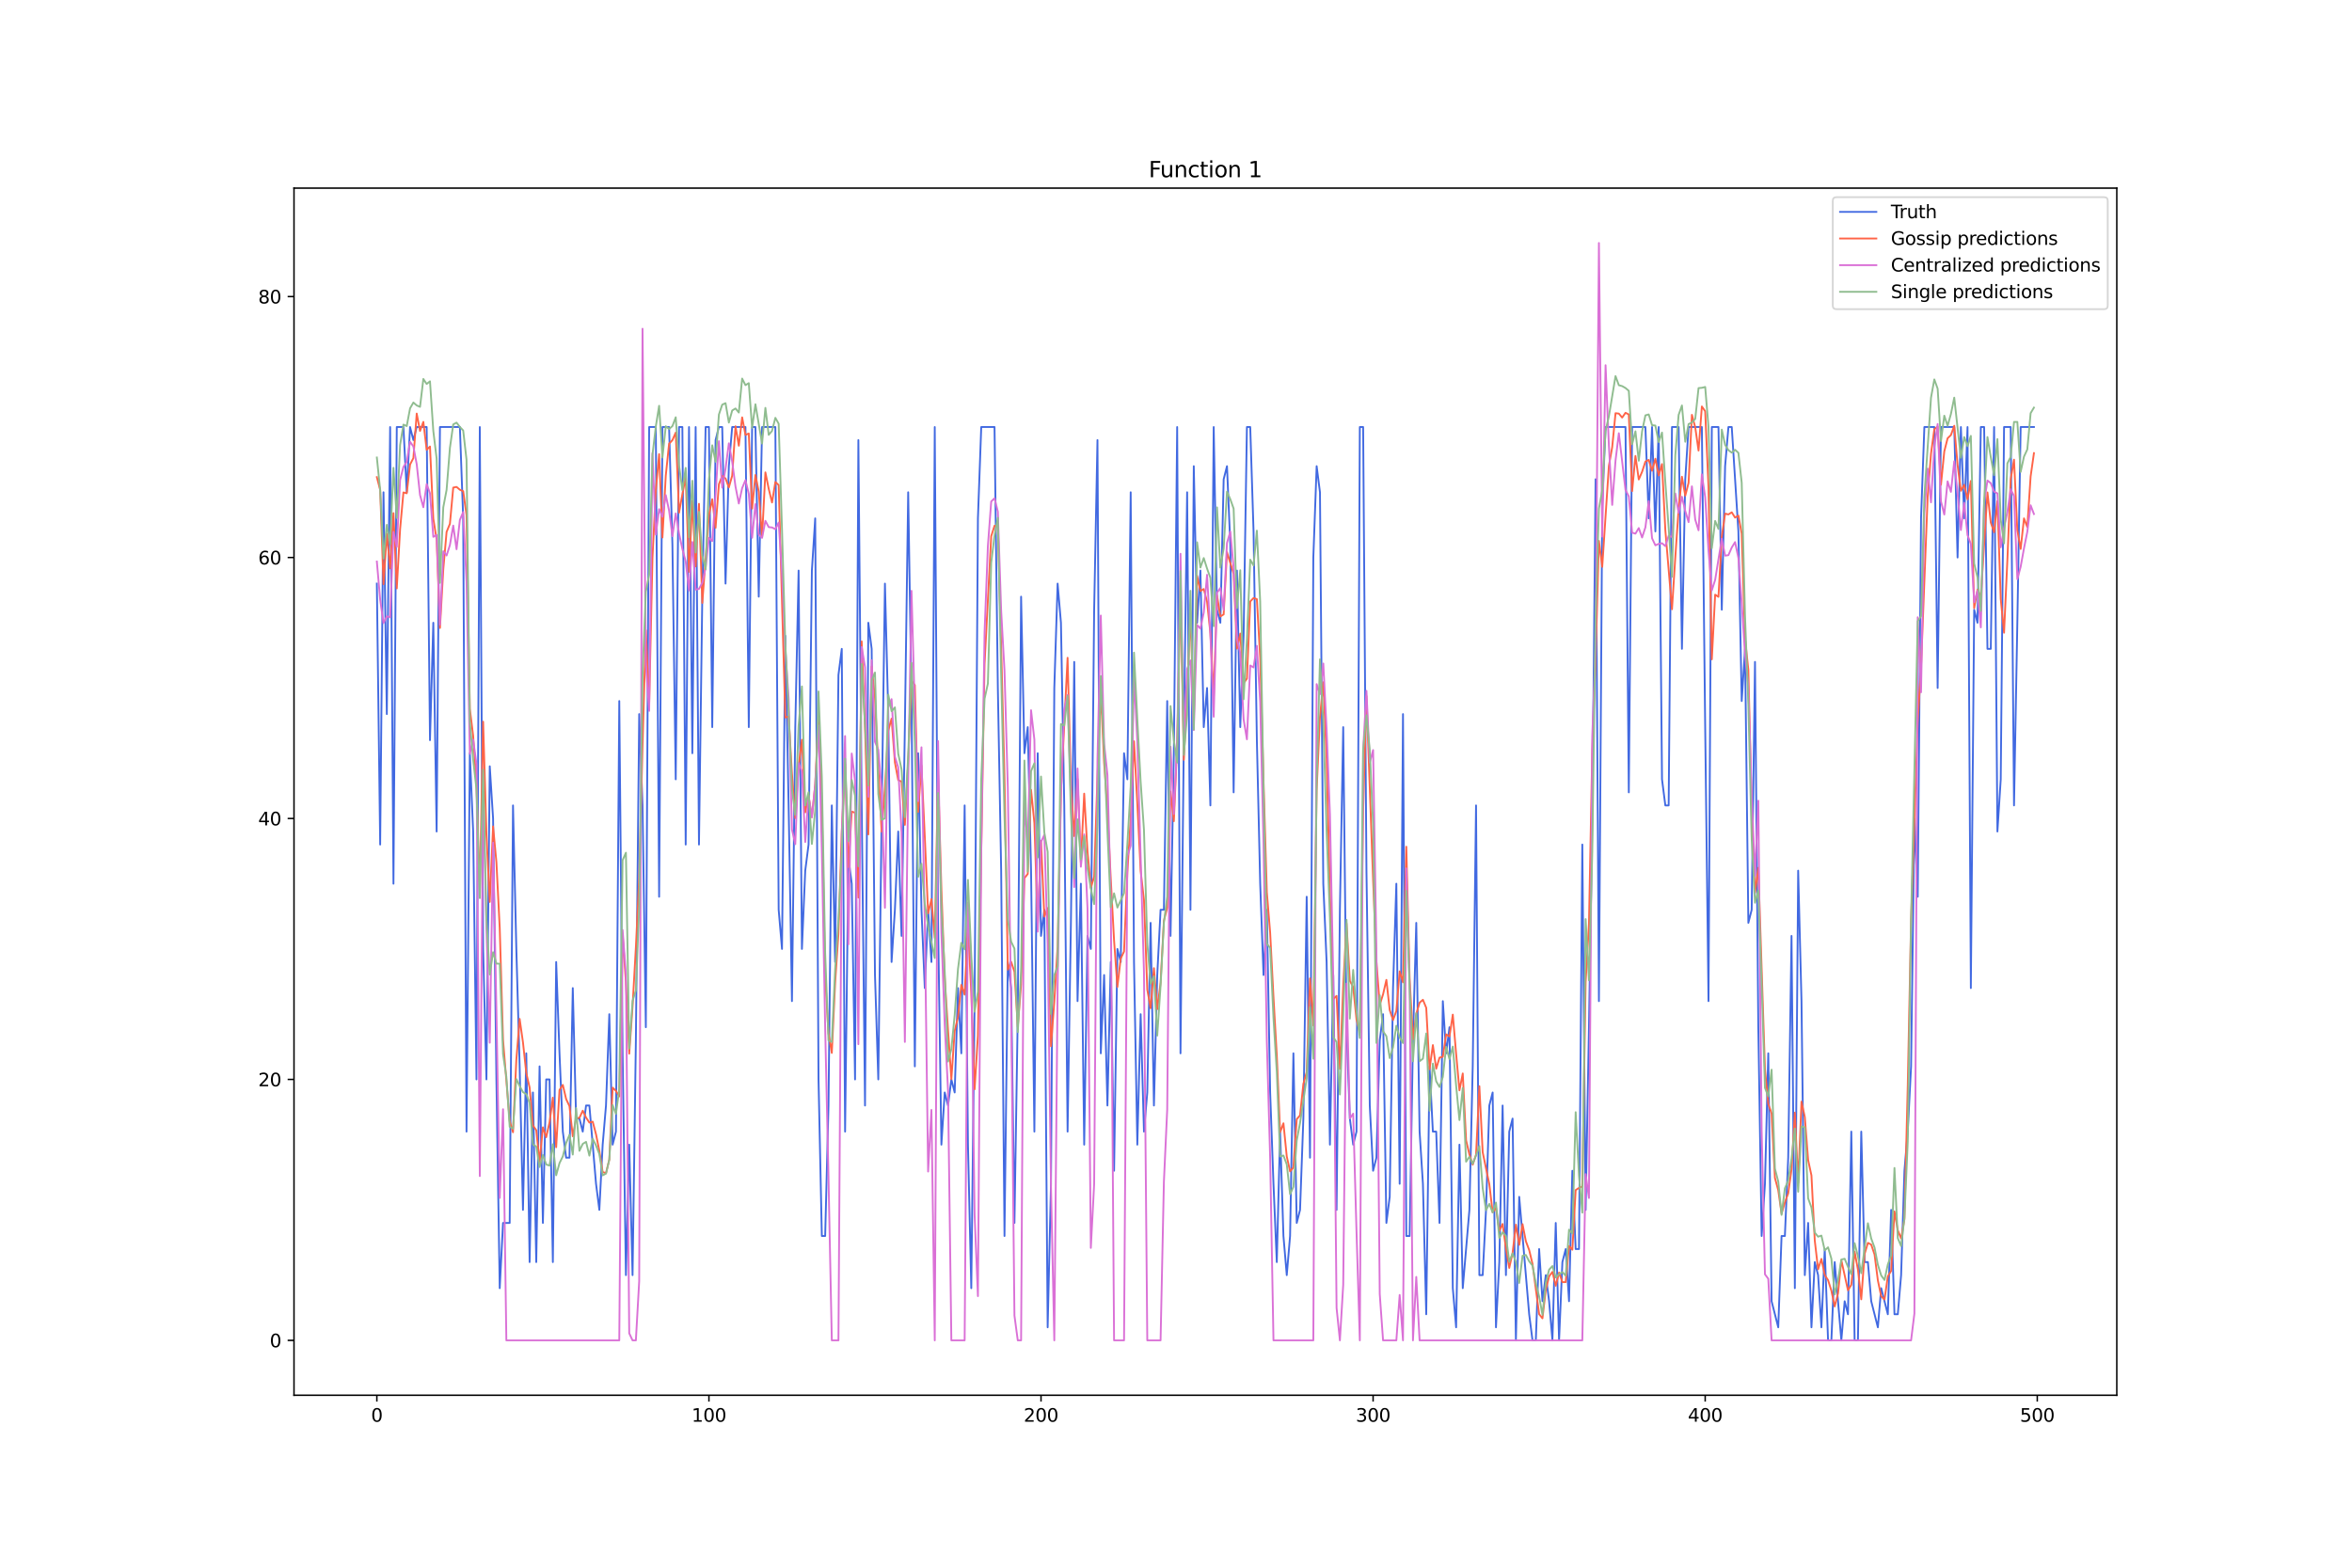 <?xml version="1.0" encoding="utf-8" standalone="no"?>
<!DOCTYPE svg PUBLIC "-//W3C//DTD SVG 1.1//EN"
  "http://www.w3.org/Graphics/SVG/1.1/DTD/svg11.dtd">
<svg xmlns:xlink="http://www.w3.org/1999/xlink" width="1296pt" height="864pt" viewBox="0 0 1296 864" xmlns="http://www.w3.org/2000/svg" version="1.1">
 <defs>
  <style type="text/css">*{stroke-linejoin: round; stroke-linecap: butt}</style>
 </defs>
 <g id="figure_1">
  <g id="patch_1">
   <path d="M 0 864 
L 1296 864 
L 1296 0 
L 0 0 
z
" style="fill: #ffffff"/>
  </g>
  <g id="axes_1">
   <g id="patch_2">
    <path d="M 162 768.96 
L 1166.4 768.96 
L 1166.4 103.68 
L 162 103.68 
z
" style="fill: #ffffff"/>
   </g>
   <g id="matplotlib.axis_1">
    <g id="xtick_1">
     <g id="line2d_1">
      <defs>
       <path id="mbd84c9bc41" d="M 0 0 
L 0 3.5 
" style="stroke: #000000; stroke-width: 0.8"/>
      </defs>
      <g>
       <use xlink:href="#mbd84c9bc41" x="207.655" y="768.96" style="stroke: #000000; stroke-width: 0.8"/>
      </g>
     </g>
     <g id="text_1">
      <!-- 0 -->
      <g transform="translate(204.473 783.558) scale(0.1 -0.1)">
       <defs>
        <path id="DejaVuSans-30" d="M 2034 4250 
Q 1547 4250 1301 3770 
Q 1056 3291 1056 2328 
Q 1056 1369 1301 889 
Q 1547 409 2034 409 
Q 2525 409 2770 889 
Q 3016 1369 3016 2328 
Q 3016 3291 2770 3770 
Q 2525 4250 2034 4250 
z
M 2034 4750 
Q 2819 4750 3233 4129 
Q 3647 3509 3647 2328 
Q 3647 1150 3233 529 
Q 2819 -91 2034 -91 
Q 1250 -91 836 529 
Q 422 1150 422 2328 
Q 422 3509 836 4129 
Q 1250 4750 2034 4750 
z
" transform="scale(0.016)"/>
       </defs>
       <use xlink:href="#DejaVuSans-30"/>
      </g>
     </g>
    </g>
    <g id="xtick_2">
     <g id="line2d_2">
      <g>
       <use xlink:href="#mbd84c9bc41" x="390.639" y="768.96" style="stroke: #000000; stroke-width: 0.8"/>
      </g>
     </g>
     <g id="text_2">
      <!-- 100 -->
      <g transform="translate(381.095 783.558) scale(0.1 -0.1)">
       <defs>
        <path id="DejaVuSans-31" d="M 794 531 
L 1825 531 
L 1825 4091 
L 703 3866 
L 703 4441 
L 1819 4666 
L 2450 4666 
L 2450 531 
L 3481 531 
L 3481 0 
L 794 0 
L 794 531 
z
" transform="scale(0.016)"/>
       </defs>
       <use xlink:href="#DejaVuSans-31"/>
       <use xlink:href="#DejaVuSans-30" x="63.623"/>
       <use xlink:href="#DejaVuSans-30" x="127.246"/>
      </g>
     </g>
    </g>
    <g id="xtick_3">
     <g id="line2d_3">
      <g>
       <use xlink:href="#mbd84c9bc41" x="573.623" y="768.96" style="stroke: #000000; stroke-width: 0.8"/>
      </g>
     </g>
     <g id="text_3">
      <!-- 200 -->
      <g transform="translate(564.079 783.558) scale(0.1 -0.1)">
       <defs>
        <path id="DejaVuSans-32" d="M 1228 531 
L 3431 531 
L 3431 0 
L 469 0 
L 469 531 
Q 828 903 1448 1529 
Q 2069 2156 2228 2338 
Q 2531 2678 2651 2914 
Q 2772 3150 2772 3378 
Q 2772 3750 2511 3984 
Q 2250 4219 1831 4219 
Q 1534 4219 1204 4116 
Q 875 4013 500 3803 
L 500 4441 
Q 881 4594 1212 4672 
Q 1544 4750 1819 4750 
Q 2544 4750 2975 4387 
Q 3406 4025 3406 3419 
Q 3406 3131 3298 2873 
Q 3191 2616 2906 2266 
Q 2828 2175 2409 1742 
Q 1991 1309 1228 531 
z
" transform="scale(0.016)"/>
       </defs>
       <use xlink:href="#DejaVuSans-32"/>
       <use xlink:href="#DejaVuSans-30" x="63.623"/>
       <use xlink:href="#DejaVuSans-30" x="127.246"/>
      </g>
     </g>
    </g>
    <g id="xtick_4">
     <g id="line2d_4">
      <g>
       <use xlink:href="#mbd84c9bc41" x="756.607" y="768.96" style="stroke: #000000; stroke-width: 0.8"/>
      </g>
     </g>
     <g id="text_4">
      <!-- 300 -->
      <g transform="translate(747.063 783.558) scale(0.1 -0.1)">
       <defs>
        <path id="DejaVuSans-33" d="M 2597 2516 
Q 3050 2419 3304 2112 
Q 3559 1806 3559 1356 
Q 3559 666 3084 287 
Q 2609 -91 1734 -91 
Q 1441 -91 1130 -33 
Q 819 25 488 141 
L 488 750 
Q 750 597 1062 519 
Q 1375 441 1716 441 
Q 2309 441 2620 675 
Q 2931 909 2931 1356 
Q 2931 1769 2642 2001 
Q 2353 2234 1838 2234 
L 1294 2234 
L 1294 2753 
L 1863 2753 
Q 2328 2753 2575 2939 
Q 2822 3125 2822 3475 
Q 2822 3834 2567 4026 
Q 2313 4219 1838 4219 
Q 1578 4219 1281 4162 
Q 984 4106 628 3988 
L 628 4550 
Q 988 4650 1302 4700 
Q 1616 4750 1894 4750 
Q 2613 4750 3031 4423 
Q 3450 4097 3450 3541 
Q 3450 3153 3228 2886 
Q 3006 2619 2597 2516 
z
" transform="scale(0.016)"/>
       </defs>
       <use xlink:href="#DejaVuSans-33"/>
       <use xlink:href="#DejaVuSans-30" x="63.623"/>
       <use xlink:href="#DejaVuSans-30" x="127.246"/>
      </g>
     </g>
    </g>
    <g id="xtick_5">
     <g id="line2d_5">
      <g>
       <use xlink:href="#mbd84c9bc41" x="939.591" y="768.96" style="stroke: #000000; stroke-width: 0.8"/>
      </g>
     </g>
     <g id="text_5">
      <!-- 400 -->
      <g transform="translate(930.047 783.558) scale(0.1 -0.1)">
       <defs>
        <path id="DejaVuSans-34" d="M 2419 4116 
L 825 1625 
L 2419 1625 
L 2419 4116 
z
M 2253 4666 
L 3047 4666 
L 3047 1625 
L 3713 1625 
L 3713 1100 
L 3047 1100 
L 3047 0 
L 2419 0 
L 2419 1100 
L 313 1100 
L 313 1709 
L 2253 4666 
z
" transform="scale(0.016)"/>
       </defs>
       <use xlink:href="#DejaVuSans-34"/>
       <use xlink:href="#DejaVuSans-30" x="63.623"/>
       <use xlink:href="#DejaVuSans-30" x="127.246"/>
      </g>
     </g>
    </g>
    <g id="xtick_6">
     <g id="line2d_6">
      <g>
       <use xlink:href="#mbd84c9bc41" x="1122.575" y="768.96" style="stroke: #000000; stroke-width: 0.8"/>
      </g>
     </g>
     <g id="text_6">
      <!-- 500 -->
      <g transform="translate(1113.032 783.558) scale(0.1 -0.1)">
       <defs>
        <path id="DejaVuSans-35" d="M 691 4666 
L 3169 4666 
L 3169 4134 
L 1269 4134 
L 1269 2991 
Q 1406 3038 1543 3061 
Q 1681 3084 1819 3084 
Q 2600 3084 3056 2656 
Q 3513 2228 3513 1497 
Q 3513 744 3044 326 
Q 2575 -91 1722 -91 
Q 1428 -91 1123 -41 
Q 819 9 494 109 
L 494 744 
Q 775 591 1075 516 
Q 1375 441 1709 441 
Q 2250 441 2565 725 
Q 2881 1009 2881 1497 
Q 2881 1984 2565 2268 
Q 2250 2553 1709 2553 
Q 1456 2553 1204 2497 
Q 953 2441 691 2322 
L 691 4666 
z
" transform="scale(0.016)"/>
       </defs>
       <use xlink:href="#DejaVuSans-35"/>
       <use xlink:href="#DejaVuSans-30" x="63.623"/>
       <use xlink:href="#DejaVuSans-30" x="127.246"/>
      </g>
     </g>
    </g>
   </g>
   <g id="matplotlib.axis_2">
    <g id="ytick_1">
     <g id="line2d_7">
      <defs>
       <path id="mc782a21d25" d="M 0 0 
L -3.5 0 
" style="stroke: #000000; stroke-width: 0.8"/>
      </defs>
      <g>
       <use xlink:href="#mc782a21d25" x="162" y="738.72" style="stroke: #000000; stroke-width: 0.8"/>
      </g>
     </g>
     <g id="text_7">
      <!-- 0 -->
      <g transform="translate(148.637 742.519) scale(0.1 -0.1)">
       <use xlink:href="#DejaVuSans-30"/>
      </g>
     </g>
    </g>
    <g id="ytick_2">
     <g id="line2d_8">
      <g>
       <use xlink:href="#mc782a21d25" x="162" y="594.9" style="stroke: #000000; stroke-width: 0.8"/>
      </g>
     </g>
     <g id="text_8">
      <!-- 20 -->
      <g transform="translate(142.275 598.7) scale(0.1 -0.1)">
       <use xlink:href="#DejaVuSans-32"/>
       <use xlink:href="#DejaVuSans-30" x="63.623"/>
      </g>
     </g>
    </g>
    <g id="ytick_3">
     <g id="line2d_9">
      <g>
       <use xlink:href="#mc782a21d25" x="162" y="451.081" style="stroke: #000000; stroke-width: 0.8"/>
      </g>
     </g>
     <g id="text_9">
      <!-- 40 -->
      <g transform="translate(142.275 454.88) scale(0.1 -0.1)">
       <use xlink:href="#DejaVuSans-34"/>
       <use xlink:href="#DejaVuSans-30" x="63.623"/>
      </g>
     </g>
    </g>
    <g id="ytick_4">
     <g id="line2d_10">
      <g>
       <use xlink:href="#mc782a21d25" x="162" y="307.261" style="stroke: #000000; stroke-width: 0.8"/>
      </g>
     </g>
     <g id="text_10">
      <!-- 60 -->
      <g transform="translate(142.275 311.061) scale(0.1 -0.1)">
       <defs>
        <path id="DejaVuSans-36" d="M 2113 2584 
Q 1688 2584 1439 2293 
Q 1191 2003 1191 1497 
Q 1191 994 1439 701 
Q 1688 409 2113 409 
Q 2538 409 2786 701 
Q 3034 994 3034 1497 
Q 3034 2003 2786 2293 
Q 2538 2584 2113 2584 
z
M 3366 4563 
L 3366 3988 
Q 3128 4100 2886 4159 
Q 2644 4219 2406 4219 
Q 1781 4219 1451 3797 
Q 1122 3375 1075 2522 
Q 1259 2794 1537 2939 
Q 1816 3084 2150 3084 
Q 2853 3084 3261 2657 
Q 3669 2231 3669 1497 
Q 3669 778 3244 343 
Q 2819 -91 2113 -91 
Q 1303 -91 875 529 
Q 447 1150 447 2328 
Q 447 3434 972 4092 
Q 1497 4750 2381 4750 
Q 2619 4750 2861 4703 
Q 3103 4656 3366 4563 
z
" transform="scale(0.016)"/>
       </defs>
       <use xlink:href="#DejaVuSans-36"/>
       <use xlink:href="#DejaVuSans-30" x="63.623"/>
      </g>
     </g>
    </g>
    <g id="ytick_5">
     <g id="line2d_11">
      <g>
       <use xlink:href="#mc782a21d25" x="162" y="163.442" style="stroke: #000000; stroke-width: 0.8"/>
      </g>
     </g>
     <g id="text_11">
      <!-- 80 -->
      <g transform="translate(142.275 167.241) scale(0.1 -0.1)">
       <defs>
        <path id="DejaVuSans-38" d="M 2034 2216 
Q 1584 2216 1326 1975 
Q 1069 1734 1069 1313 
Q 1069 891 1326 650 
Q 1584 409 2034 409 
Q 2484 409 2743 651 
Q 3003 894 3003 1313 
Q 3003 1734 2745 1975 
Q 2488 2216 2034 2216 
z
M 1403 2484 
Q 997 2584 770 2862 
Q 544 3141 544 3541 
Q 544 4100 942 4425 
Q 1341 4750 2034 4750 
Q 2731 4750 3128 4425 
Q 3525 4100 3525 3541 
Q 3525 3141 3298 2862 
Q 3072 2584 2669 2484 
Q 3125 2378 3379 2068 
Q 3634 1759 3634 1313 
Q 3634 634 3220 271 
Q 2806 -91 2034 -91 
Q 1263 -91 848 271 
Q 434 634 434 1313 
Q 434 1759 690 2068 
Q 947 2378 1403 2484 
z
M 1172 3481 
Q 1172 3119 1398 2916 
Q 1625 2713 2034 2713 
Q 2441 2713 2670 2916 
Q 2900 3119 2900 3481 
Q 2900 3844 2670 4047 
Q 2441 4250 2034 4250 
Q 1625 4250 1398 4047 
Q 1172 3844 1172 3481 
z
" transform="scale(0.016)"/>
       </defs>
       <use xlink:href="#DejaVuSans-38"/>
       <use xlink:href="#DejaVuSans-30" x="63.623"/>
      </g>
     </g>
    </g>
   </g>
   <g id="line2d_12">
    <path d="M 207.655 321.643 
L 209.484 465.463 
L 211.314 271.307 
L 213.144 393.553 
L 214.974 235.352 
L 216.804 487.036 
L 218.634 235.352 
L 222.293 235.352 
L 224.123 271.307 
L 225.953 235.352 
L 227.783 242.543 
L 229.613 235.352 
L 235.102 235.352 
L 236.932 407.935 
L 238.762 343.216 
L 240.592 458.272 
L 242.422 235.352 
L 253.401 235.352 
L 255.23 285.688 
L 257.06 623.664 
L 258.89 415.126 
L 260.72 458.272 
L 262.55 594.9 
L 264.38 235.352 
L 266.209 522.991 
L 268.039 594.9 
L 269.869 422.317 
L 271.699 451.081 
L 273.529 594.9 
L 275.359 709.956 
L 277.189 674.001 
L 280.848 674.001 
L 282.678 443.89 
L 284.508 522.991 
L 286.338 587.709 
L 288.168 666.81 
L 289.997 580.519 
L 291.827 695.574 
L 293.657 602.091 
L 295.487 695.574 
L 297.317 587.709 
L 299.147 674.001 
L 300.976 594.9 
L 302.806 594.9 
L 304.636 695.574 
L 306.466 530.182 
L 308.296 580.519 
L 310.126 623.664 
L 311.956 638.046 
L 313.785 638.046 
L 315.615 544.564 
L 317.445 616.473 
L 319.275 616.473 
L 321.105 623.664 
L 322.935 609.282 
L 324.764 609.282 
L 328.424 652.428 
L 330.254 666.81 
L 332.084 630.855 
L 333.914 609.282 
L 335.743 558.946 
L 337.573 630.855 
L 339.403 623.664 
L 341.233 386.362 
L 343.063 580.519 
L 344.893 702.765 
L 346.723 630.855 
L 348.552 702.765 
L 350.382 573.328 
L 352.212 393.553 
L 354.042 443.89 
L 355.872 566.137 
L 357.702 235.352 
L 361.361 235.352 
L 363.191 494.227 
L 365.021 235.352 
L 368.681 235.352 
L 370.51 300.07 
L 372.34 429.508 
L 374.17 235.352 
L 376 235.352 
L 377.83 465.463 
L 379.66 235.352 
L 381.489 415.126 
L 383.319 235.352 
L 385.149 465.463 
L 386.979 328.834 
L 388.809 235.352 
L 390.639 235.352 
L 392.469 400.744 
L 394.298 242.543 
L 396.128 235.352 
L 397.958 235.352 
L 399.788 321.643 
L 401.618 256.925 
L 403.448 235.352 
L 410.767 235.352 
L 412.597 400.744 
L 414.427 235.352 
L 416.256 235.352 
L 418.086 328.834 
L 419.916 235.352 
L 427.236 235.352 
L 429.065 501.418 
L 430.895 522.991 
L 432.725 350.407 
L 434.555 443.89 
L 436.385 551.755 
L 438.215 400.744 
L 440.044 314.452 
L 441.874 522.991 
L 443.704 479.845 
L 445.534 465.463 
L 447.364 314.452 
L 449.194 285.688 
L 451.023 594.9 
L 452.853 681.192 
L 454.683 681.192 
L 456.513 609.282 
L 458.343 443.89 
L 460.173 530.182 
L 462.003 371.98 
L 463.832 357.598 
L 465.662 623.664 
L 467.492 472.654 
L 469.322 487.036 
L 471.152 594.9 
L 472.982 242.543 
L 474.811 443.89 
L 476.641 609.282 
L 478.471 343.216 
L 480.301 357.598 
L 482.131 537.373 
L 483.961 594.9 
L 485.79 451.081 
L 487.62 321.643 
L 489.45 393.553 
L 491.28 530.182 
L 493.11 501.418 
L 494.94 458.272 
L 496.77 515.8 
L 498.599 400.744 
L 500.429 271.307 
L 502.259 386.362 
L 504.089 587.709 
L 505.919 415.126 
L 507.749 501.418 
L 509.578 544.564 
L 511.408 501.418 
L 513.238 530.182 
L 515.068 235.352 
L 516.898 508.609 
L 518.728 630.855 
L 520.557 602.091 
L 522.387 609.282 
L 524.217 594.9 
L 526.047 602.091 
L 527.877 544.564 
L 529.707 580.519 
L 531.536 443.89 
L 533.366 630.855 
L 535.196 709.956 
L 537.026 551.755 
L 538.856 285.688 
L 540.686 235.352 
L 548.005 235.352 
L 549.835 379.171 
L 551.665 479.845 
L 553.495 681.192 
L 555.324 530.182 
L 557.154 544.564 
L 558.984 674.001 
L 560.814 558.946 
L 562.644 328.834 
L 564.474 415.126 
L 566.303 400.744 
L 568.133 479.845 
L 569.963 623.664 
L 571.793 415.126 
L 573.623 515.8 
L 575.453 501.418 
L 577.283 731.529 
L 579.112 652.428 
L 580.942 379.171 
L 582.772 321.643 
L 584.602 343.216 
L 586.432 443.89 
L 588.262 623.664 
L 590.091 508.609 
L 591.921 364.789 
L 593.751 551.755 
L 595.581 487.036 
L 597.411 630.855 
L 599.241 515.8 
L 601.07 522.991 
L 602.9 336.025 
L 604.73 242.543 
L 606.56 580.519 
L 608.39 537.373 
L 610.22 609.282 
L 612.05 530.182 
L 613.879 645.237 
L 615.709 522.991 
L 617.539 530.182 
L 619.369 415.126 
L 621.199 429.508 
L 623.029 271.307 
L 624.858 530.182 
L 626.688 630.855 
L 628.518 558.946 
L 630.348 623.664 
L 632.178 602.091 
L 634.008 508.609 
L 635.837 609.282 
L 637.667 537.373 
L 639.497 501.418 
L 641.327 501.418 
L 643.157 386.362 
L 644.987 515.8 
L 646.817 415.126 
L 648.646 235.352 
L 650.476 580.519 
L 652.306 407.935 
L 654.136 271.307 
L 655.966 501.418 
L 657.796 256.925 
L 659.625 343.216 
L 661.455 314.452 
L 663.285 400.744 
L 665.115 379.171 
L 666.945 443.89 
L 668.775 235.352 
L 670.604 336.025 
L 672.434 343.216 
L 674.264 264.116 
L 676.094 256.925 
L 677.924 300.07 
L 679.754 436.699 
L 681.583 314.452 
L 683.413 400.744 
L 685.243 350.407 
L 687.073 235.352 
L 688.903 235.352 
L 690.733 292.879 
L 692.563 407.935 
L 694.392 487.036 
L 696.222 537.373 
L 698.052 501.418 
L 699.882 602.091 
L 701.712 652.428 
L 703.542 695.574 
L 705.371 623.664 
L 707.201 681.192 
L 709.031 702.765 
L 710.861 681.192 
L 712.691 580.519 
L 714.521 674.001 
L 716.35 666.81 
L 718.18 616.473 
L 720.01 494.227 
L 721.84 638.046 
L 723.67 307.261 
L 725.5 256.925 
L 727.33 271.307 
L 729.159 487.036 
L 730.989 530.182 
L 732.819 630.855 
L 734.649 537.373 
L 736.479 666.81 
L 738.309 501.418 
L 740.138 400.744 
L 741.968 566.137 
L 743.798 616.473 
L 745.628 630.855 
L 747.458 623.664 
L 749.288 235.352 
L 751.117 235.352 
L 752.947 479.845 
L 754.777 609.282 
L 756.607 645.237 
L 758.437 638.046 
L 760.267 573.328 
L 762.097 558.946 
L 763.926 674.001 
L 765.756 659.619 
L 767.586 544.564 
L 769.416 487.036 
L 771.246 652.428 
L 773.076 393.553 
L 774.905 681.192 
L 776.735 681.192 
L 778.565 573.328 
L 780.395 508.609 
L 782.225 623.664 
L 784.055 652.428 
L 785.884 724.338 
L 787.714 587.709 
L 789.544 623.664 
L 791.374 623.664 
L 793.204 674.001 
L 795.034 551.755 
L 796.864 580.519 
L 798.693 566.137 
L 800.523 709.956 
L 802.353 731.529 
L 804.183 630.855 
L 806.013 709.956 
L 809.672 666.81 
L 811.502 587.709 
L 813.332 443.89 
L 815.162 702.765 
L 816.992 702.765 
L 818.822 666.81 
L 820.651 609.282 
L 822.481 602.091 
L 824.311 731.529 
L 826.141 695.574 
L 827.971 609.282 
L 829.801 702.765 
L 831.63 623.664 
L 833.46 616.473 
L 835.29 738.72 
L 837.12 659.619 
L 842.61 724.338 
L 844.439 738.72 
L 846.269 738.72 
L 848.099 688.383 
L 849.929 717.147 
L 851.759 702.765 
L 853.589 717.147 
L 855.418 738.72 
L 857.248 674.001 
L 859.078 738.72 
L 860.908 695.574 
L 862.738 688.383 
L 864.568 717.147 
L 866.397 645.237 
L 868.227 688.383 
L 870.057 688.383 
L 871.887 465.463 
L 873.717 666.81 
L 875.547 566.137 
L 877.377 451.081 
L 879.206 264.116 
L 881.036 551.755 
L 882.866 278.498 
L 884.696 235.352 
L 895.675 235.352 
L 897.505 436.699 
L 899.335 235.352 
L 906.654 235.352 
L 908.484 285.688 
L 910.314 235.352 
L 912.144 292.879 
L 913.973 235.352 
L 915.803 429.508 
L 917.633 443.89 
L 919.463 443.89 
L 921.293 235.352 
L 924.952 235.352 
L 926.782 357.598 
L 928.612 264.116 
L 930.442 235.352 
L 937.761 235.352 
L 939.591 400.744 
L 941.421 551.755 
L 943.251 235.352 
L 946.911 235.352 
L 948.74 336.025 
L 950.57 256.925 
L 952.4 235.352 
L 954.23 235.352 
L 957.89 292.879 
L 959.719 386.362 
L 961.549 357.598 
L 963.379 508.609 
L 965.209 501.418 
L 967.039 364.789 
L 968.869 566.137 
L 970.698 681.192 
L 972.528 652.428 
L 974.358 580.519 
L 976.188 717.147 
L 979.848 731.529 
L 981.678 681.192 
L 983.507 681.192 
L 985.337 638.046 
L 987.167 515.8 
L 988.997 709.956 
L 990.827 479.845 
L 992.657 551.755 
L 994.486 702.765 
L 996.316 674.001 
L 998.146 731.529 
L 999.976 695.574 
L 1001.806 702.765 
L 1003.636 731.529 
L 1005.465 688.383 
L 1007.295 738.72 
L 1009.125 738.72 
L 1010.955 695.574 
L 1014.615 738.72 
L 1016.444 717.147 
L 1018.274 724.338 
L 1020.104 623.664 
L 1021.934 738.72 
L 1023.764 738.72 
L 1025.594 623.664 
L 1027.424 695.574 
L 1029.253 695.574 
L 1031.083 717.147 
L 1034.743 731.529 
L 1036.573 709.956 
L 1040.232 724.338 
L 1042.062 666.81 
L 1043.892 724.338 
L 1045.722 724.338 
L 1047.552 702.765 
L 1049.382 645.237 
L 1051.211 623.664 
L 1053.041 587.709 
L 1054.871 451.081 
L 1056.701 494.227 
L 1058.531 285.688 
L 1060.361 235.352 
L 1065.85 235.352 
L 1067.68 379.171 
L 1069.51 235.352 
L 1076.829 235.352 
L 1078.659 307.261 
L 1080.489 235.352 
L 1082.319 285.688 
L 1084.149 235.352 
L 1085.978 544.564 
L 1087.808 336.025 
L 1089.638 343.216 
L 1091.468 235.352 
L 1093.298 235.352 
L 1095.128 357.598 
L 1096.958 357.598 
L 1098.787 235.352 
L 1100.617 458.272 
L 1102.447 429.508 
L 1104.277 235.352 
L 1107.937 235.352 
L 1109.766 443.89 
L 1111.596 343.216 
L 1113.426 235.352 
L 1120.745 235.352 
L 1120.745 235.352 
" clip-path="url(#pb0be6f4435)" style="fill: none; stroke: #4169e1; stroke-linecap: square"/>
   </g>
   <g id="line2d_13">
    <path d="M 207.655 262.951 
L 209.484 270.012 
L 211.314 321.947 
L 213.144 294.144 
L 214.974 313.251 
L 216.804 282.792 
L 218.634 324.31 
L 220.463 291.673 
L 222.293 271.4 
L 224.123 271.865 
L 225.953 256 
L 227.783 252.471 
L 229.613 227.924 
L 231.442 237.502 
L 233.272 232.508 
L 235.102 247.905 
L 236.932 246.089 
L 238.762 285.873 
L 240.592 297.281 
L 242.422 346.096 
L 244.251 313.864 
L 246.081 293.169 
L 247.911 288.679 
L 249.741 268.73 
L 251.571 268.351 
L 253.401 269.921 
L 255.23 270.729 
L 257.06 283.866 
L 258.89 390.642 
L 260.72 405.583 
L 262.55 432.294 
L 264.38 491.125 
L 266.209 397.737 
L 268.039 459.941 
L 269.869 497.089 
L 271.699 455.458 
L 273.529 475.132 
L 275.359 511.432 
L 277.189 573.162 
L 280.848 617.932 
L 282.678 624.021 
L 284.508 584.104 
L 286.338 561.538 
L 288.168 574.475 
L 289.997 591.38 
L 291.827 599.379 
L 293.657 620.283 
L 295.487 622.896 
L 297.317 640.218 
L 299.147 621.292 
L 300.976 626.739 
L 302.806 618.513 
L 304.636 604.944 
L 306.466 632.267 
L 308.296 600.728 
L 310.126 597.92 
L 311.956 605.735 
L 313.785 609.623 
L 315.615 626.247 
L 317.445 616.301 
L 319.275 616.076 
L 321.105 612.132 
L 322.935 615.924 
L 324.764 618.688 
L 326.594 618.179 
L 328.424 625.188 
L 330.254 634.334 
L 332.084 645.953 
L 333.914 646.58 
L 335.743 639.062 
L 337.573 599.445 
L 339.403 601.242 
L 341.233 604.287 
L 343.063 515.148 
L 344.893 541.366 
L 346.723 580.714 
L 348.552 554.704 
L 350.382 522.024 
L 352.212 483.869 
L 354.042 410.932 
L 355.872 347.316 
L 357.702 388.299 
L 359.531 307.31 
L 361.361 270.212 
L 363.191 250.279 
L 365.021 296.237 
L 366.851 262.173 
L 368.681 244.554 
L 370.51 242.585 
L 372.34 238.414 
L 374.17 282.574 
L 376 272.396 
L 377.83 262.964 
L 379.66 315.175 
L 381.489 275.944 
L 383.319 312.172 
L 385.149 277.667 
L 386.979 332.297 
L 390.639 283.85 
L 392.469 275.145 
L 394.298 290.89 
L 396.128 266.897 
L 397.958 262.275 
L 399.788 263.698 
L 401.618 268.629 
L 403.448 262.136 
L 405.277 234.929 
L 407.107 245.651 
L 408.937 230.023 
L 410.767 239.686 
L 412.597 238.914 
L 414.427 280.303 
L 416.256 261.787 
L 418.086 270.995 
L 419.916 296.114 
L 421.746 260.338 
L 423.576 269.398 
L 425.406 276.936 
L 427.236 265.656 
L 429.065 267.331 
L 432.725 395.465 
L 434.555 394.813 
L 436.385 426.468 
L 438.215 450.896 
L 440.044 422.035 
L 441.874 407.754 
L 443.704 447.729 
L 445.534 438.615 
L 447.364 450.345 
L 449.194 432.362 
L 451.023 393.338 
L 452.853 443.15 
L 454.683 538.289 
L 456.513 569.551 
L 458.343 580.307 
L 460.173 541.734 
L 462.003 514.481 
L 463.832 458.233 
L 465.662 421.02 
L 467.492 477.886 
L 469.322 447.316 
L 471.152 447.879 
L 472.982 494.698 
L 474.811 353.498 
L 476.641 401.601 
L 478.471 459.87 
L 480.301 367.343 
L 482.131 384.738 
L 483.961 422.865 
L 485.79 458.383 
L 487.62 433.972 
L 489.45 402.611 
L 491.28 396.046 
L 493.11 420.197 
L 494.94 429.927 
L 496.77 430.761 
L 498.599 454.606 
L 500.429 419.817 
L 502.259 375.174 
L 504.089 377.584 
L 505.919 447.455 
L 507.749 421.92 
L 509.578 461.045 
L 511.408 503.354 
L 513.238 495.535 
L 515.068 516.919 
L 516.898 426.932 
L 518.728 490.161 
L 520.557 538.794 
L 522.387 567.765 
L 524.217 594.78 
L 526.047 568.171 
L 527.877 560.48 
L 529.707 542.811 
L 531.536 548.185 
L 533.366 510.408 
L 535.196 547.169 
L 537.026 600.329 
L 538.856 570.81 
L 542.516 365.864 
L 546.175 295.494 
L 548.005 289.76 
L 549.835 290.126 
L 551.665 356.612 
L 553.495 428.782 
L 555.324 534.389 
L 557.154 530.054 
L 558.984 535.523 
L 560.814 566.009 
L 562.644 542.509 
L 564.474 483.978 
L 566.303 481.662 
L 568.133 435.285 
L 569.963 453.574 
L 571.793 509.815 
L 573.623 463.397 
L 575.453 505.19 
L 577.283 500.442 
L 579.112 576.639 
L 580.942 552.023 
L 582.772 521.586 
L 584.602 436.128 
L 588.262 362.528 
L 590.091 432.124 
L 591.921 460.784 
L 593.751 429.303 
L 595.581 475.302 
L 597.411 437.388 
L 599.241 469.412 
L 601.07 489.263 
L 602.9 483.189 
L 604.73 428.305 
L 606.56 380.802 
L 608.39 420.309 
L 610.22 446.423 
L 612.05 484.305 
L 613.879 518.361 
L 615.709 543.928 
L 617.539 528.252 
L 619.369 524.408 
L 621.199 480.974 
L 623.029 450.915 
L 624.858 408.525 
L 626.688 442.706 
L 628.518 480.035 
L 630.348 496.003 
L 632.178 545.432 
L 634.008 555.645 
L 635.837 533.575 
L 637.667 556.178 
L 639.497 541.635 
L 641.327 507.481 
L 643.157 500.257 
L 644.987 436.223 
L 646.817 452.596 
L 648.646 410.089 
L 650.476 325.661 
L 652.306 418.776 
L 654.136 382.323 
L 655.966 336.91 
L 657.796 396.225 
L 659.625 317.382 
L 661.455 325.738 
L 663.285 324.629 
L 665.115 331.551 
L 666.945 348.976 
L 668.775 383.566 
L 670.604 328.139 
L 672.434 339.762 
L 674.264 338.617 
L 676.094 304.335 
L 679.754 316.252 
L 681.583 357.47 
L 683.413 349.17 
L 685.243 376.641 
L 687.073 373.97 
L 688.903 331.502 
L 690.733 329.585 
L 692.563 330.188 
L 694.392 362.586 
L 696.222 430.385 
L 698.052 491.713 
L 699.882 514.044 
L 701.712 549.484 
L 703.542 581.751 
L 705.371 624.037 
L 707.201 619.076 
L 709.031 637.336 
L 710.861 645.593 
L 712.691 643.424 
L 714.521 616.821 
L 716.35 614.717 
L 718.18 597.36 
L 720.01 590.92 
L 721.84 539.226 
L 723.67 565.199 
L 725.5 435.503 
L 727.33 395.168 
L 729.159 375.981 
L 730.989 418.249 
L 732.819 491.398 
L 734.649 550.635 
L 736.479 548.856 
L 738.309 589.081 
L 740.138 543.572 
L 741.968 508.943 
L 743.798 540.568 
L 745.628 543.97 
L 747.458 561.872 
L 749.288 569.034 
L 751.117 446.634 
L 752.947 383.671 
L 756.607 484.992 
L 758.437 530.01 
L 760.267 553.795 
L 762.097 547.997 
L 763.926 540.032 
L 765.756 556.654 
L 767.586 562.188 
L 769.416 557.193 
L 771.246 535.323 
L 773.076 541.396 
L 774.905 466.652 
L 776.735 539.251 
L 778.565 572.864 
L 780.395 558.794 
L 782.225 552.599 
L 784.055 551.009 
L 785.884 555.443 
L 787.714 589.259 
L 789.544 575.975 
L 791.374 588.997 
L 793.204 582.897 
L 795.034 582.392 
L 796.864 570.056 
L 798.693 571.224 
L 800.523 559.178 
L 802.353 580.749 
L 804.183 600.916 
L 806.013 591.613 
L 807.843 628.484 
L 809.672 636.261 
L 811.502 641.865 
L 813.332 636.363 
L 815.162 598.633 
L 816.992 635.044 
L 820.651 652.718 
L 822.481 668.141 
L 824.311 665.56 
L 826.141 678.332 
L 827.971 674.564 
L 829.801 688.033 
L 831.63 698.792 
L 833.46 690.544 
L 835.29 674.947 
L 837.12 686.103 
L 838.95 674.668 
L 840.78 684.058 
L 842.61 688.944 
L 844.439 696.557 
L 848.099 724.285 
L 849.929 726.582 
L 851.759 710.866 
L 853.589 703.437 
L 855.418 700.967 
L 857.248 708.615 
L 859.078 701.35 
L 860.908 706.629 
L 862.738 706.606 
L 864.568 686.701 
L 866.397 688.757 
L 868.227 655.899 
L 870.057 654.689 
L 871.887 653.951 
L 873.717 541.308 
L 875.547 509.183 
L 877.377 413.319 
L 879.206 363.445 
L 881.036 298.108 
L 882.866 312.418 
L 886.526 256.748 
L 888.356 246.43 
L 890.185 227.73 
L 892.015 227.945 
L 893.845 230.136 
L 895.675 227.511 
L 897.505 228.408 
L 899.335 270.648 
L 901.164 251.294 
L 902.994 264.25 
L 904.824 260.02 
L 906.654 254.387 
L 908.484 253.469 
L 910.314 259.43 
L 912.144 252.81 
L 913.973 262.041 
L 915.803 255.763 
L 917.633 292.214 
L 921.293 335.79 
L 923.123 307.223 
L 924.952 280.447 
L 926.782 262.735 
L 928.612 273.199 
L 930.442 266.076 
L 932.272 228.633 
L 934.102 235.467 
L 935.931 248.325 
L 937.761 224.016 
L 939.591 226.663 
L 941.421 268.386 
L 943.251 363.377 
L 945.081 327.749 
L 946.911 328.943 
L 948.74 295.831 
L 950.57 283.072 
L 952.4 283.522 
L 954.23 282.346 
L 956.06 285.264 
L 957.89 284.16 
L 959.719 294.053 
L 961.549 351.755 
L 963.379 369.148 
L 965.209 445.931 
L 967.039 491.94 
L 968.869 478.251 
L 972.528 589.221 
L 974.358 608.378 
L 976.188 613.645 
L 978.018 649.207 
L 979.848 655.942 
L 981.678 668.876 
L 983.507 662.663 
L 985.337 657.732 
L 987.167 644.377 
L 988.997 613.207 
L 990.827 651.823 
L 992.657 607.136 
L 994.486 615.639 
L 996.316 639.322 
L 998.146 647.824 
L 999.976 683.733 
L 1001.806 699.513 
L 1003.636 693.814 
L 1005.465 702.691 
L 1007.295 705.5 
L 1009.125 711.309 
L 1010.955 720.036 
L 1012.785 712.831 
L 1014.615 694.516 
L 1018.274 711.129 
L 1020.104 708.13 
L 1021.934 689.82 
L 1023.764 699.722 
L 1025.594 716.096 
L 1027.424 691.117 
L 1029.253 684.987 
L 1031.083 685.941 
L 1032.913 691.373 
L 1034.743 705.663 
L 1036.573 714.45 
L 1038.403 716.192 
L 1040.232 703.431 
L 1042.062 700.411 
L 1043.892 667.647 
L 1045.722 678.06 
L 1047.552 682.551 
L 1049.382 671.959 
L 1051.211 598.151 
L 1053.041 507.042 
L 1056.701 397.538 
L 1058.531 367.694 
L 1062.191 273.551 
L 1064.02 250.033 
L 1065.85 236.557 
L 1067.68 235.068 
L 1069.51 267.169 
L 1071.34 248.793 
L 1073.17 241.563 
L 1074.999 239.769 
L 1076.829 234.645 
L 1078.659 256.243 
L 1080.489 270.486 
L 1082.319 267.186 
L 1084.149 275.185 
L 1085.978 265.062 
L 1087.808 335.175 
L 1089.638 325.004 
L 1091.468 328.924 
L 1095.128 271.392 
L 1096.958 287.966 
L 1098.787 293.315 
L 1100.617 276.155 
L 1102.447 330.096 
L 1104.277 348.713 
L 1106.107 308.639 
L 1107.937 263.958 
L 1109.766 253.335 
L 1111.596 292.297 
L 1113.426 302.542 
L 1115.256 285.696 
L 1117.086 290.474 
L 1118.916 262.558 
L 1120.745 249.731 
L 1120.745 249.731 
" clip-path="url(#pb0be6f4435)" style="fill: none; stroke: #ff6347; stroke-linecap: square"/>
   </g>
   <g id="line2d_14">
    <path d="M 207.655 309.481 
L 209.484 330.531 
L 211.314 343.393 
L 213.144 339.651 
L 214.974 340.2 
L 216.804 293.168 
L 218.634 301.391 
L 220.463 264.55 
L 222.293 257.378 
L 224.123 254.534 
L 225.953 243.479 
L 227.783 246.047 
L 229.613 255.807 
L 231.442 272.817 
L 233.272 279.562 
L 235.102 266.772 
L 236.932 271.866 
L 238.762 295.878 
L 240.592 294.872 
L 242.422 344.223 
L 244.251 303.809 
L 246.081 306.159 
L 247.911 300.365 
L 249.741 289.671 
L 251.571 302.711 
L 253.401 286.54 
L 255.23 282.211 
L 257.06 320.414 
L 258.89 415.43 
L 260.72 407.636 
L 262.55 421.101 
L 264.38 648.168 
L 266.209 436.534 
L 268.039 511.425 
L 269.869 574.674 
L 271.699 464.426 
L 273.529 556.679 
L 275.359 660.235 
L 277.189 611.321 
L 279.018 738.72 
L 341.233 738.72 
L 343.063 512.538 
L 344.893 536.809 
L 346.723 734.82 
L 348.552 738.72 
L 350.382 738.72 
L 352.212 706.073 
L 354.042 181.174 
L 355.872 366.036 
L 357.702 391.788 
L 359.531 249.726 
L 361.361 294.656 
L 363.191 280.606 
L 365.021 284.792 
L 366.851 272.854 
L 368.681 281.392 
L 370.51 295.486 
L 372.34 282.941 
L 374.17 293.99 
L 376 302.552 
L 377.83 309.41 
L 379.66 325.43 
L 381.489 298.711 
L 383.319 324.956 
L 385.149 324.585 
L 386.979 321.168 
L 388.809 313.057 
L 390.639 296.443 
L 392.469 298.225 
L 394.298 272.506 
L 396.128 243.158 
L 397.958 268.768 
L 399.788 258.206 
L 401.618 244.332 
L 403.448 254.458 
L 405.277 268.174 
L 407.107 277.504 
L 408.937 269.026 
L 410.767 264.625 
L 412.597 272.148 
L 414.427 296.381 
L 416.256 277.788 
L 418.086 294.619 
L 419.916 296.429 
L 421.746 287.053 
L 423.576 290.508 
L 425.406 290.701 
L 427.236 291.639 
L 429.065 288.002 
L 430.895 315.879 
L 432.725 357.862 
L 434.555 385.025 
L 436.385 457.236 
L 438.215 465.255 
L 440.044 420.492 
L 441.874 425.037 
L 443.704 464.065 
L 445.534 438.393 
L 447.364 450.405 
L 449.194 432.502 
L 451.023 399.77 
L 452.853 468.996 
L 454.683 566.308 
L 456.513 648.796 
L 458.343 738.72 
L 462.003 738.72 
L 463.832 460.156 
L 465.662 405.673 
L 467.492 520.468 
L 469.322 415.3 
L 471.152 430.412 
L 472.982 575.483 
L 474.811 356.588 
L 476.641 367.671 
L 478.471 439.15 
L 480.301 363.856 
L 482.131 408.832 
L 483.961 413.18 
L 485.79 434.821 
L 487.62 500.299 
L 489.45 389.869 
L 491.28 385.314 
L 493.11 417.08 
L 494.94 423.001 
L 496.77 458.692 
L 498.599 574.249 
L 500.429 431.574 
L 502.259 325.627 
L 504.089 391.795 
L 505.919 441.533 
L 507.749 411.853 
L 509.578 508.891 
L 511.408 645.673 
L 513.238 611.706 
L 515.068 738.72 
L 516.898 408.425 
L 518.728 513.85 
L 520.557 564.52 
L 522.387 601 
L 524.217 738.72 
L 531.536 738.72 
L 533.366 497.362 
L 535.196 532.583 
L 537.026 669.647 
L 538.856 714.34 
L 540.686 469.158 
L 542.516 348.388 
L 544.345 300.966 
L 546.175 276.383 
L 548.005 274.612 
L 549.835 281.983 
L 551.665 336.703 
L 553.495 369.609 
L 555.324 433.903 
L 557.154 555.295 
L 558.984 725.053 
L 560.814 738.72 
L 562.644 738.72 
L 564.474 441.924 
L 566.303 466.252 
L 568.133 391.42 
L 569.963 407.578 
L 571.793 513.478 
L 573.623 463.978 
L 575.453 460.149 
L 577.283 519.98 
L 579.112 653.588 
L 580.942 738.72 
L 582.772 543.158 
L 584.602 436.941 
L 586.432 390.881 
L 588.262 383.03 
L 590.091 439.924 
L 591.921 488.893 
L 593.751 423.512 
L 595.581 477.698 
L 597.411 459.848 
L 599.241 500.713 
L 601.07 687.766 
L 602.9 652.591 
L 604.73 418.576 
L 606.56 339.23 
L 608.39 409.813 
L 610.22 427.156 
L 612.05 494.825 
L 613.879 738.72 
L 619.369 738.72 
L 621.199 471.938 
L 623.029 466.09 
L 624.858 371.679 
L 626.688 408.808 
L 630.348 535.859 
L 632.178 738.72 
L 639.497 738.72 
L 641.327 651.447 
L 643.157 611.538 
L 644.987 411.539 
L 646.817 448.67 
L 648.646 409.351 
L 650.476 305.202 
L 652.306 409.754 
L 654.136 368.621 
L 655.966 363.967 
L 657.796 402.339 
L 659.625 344.409 
L 661.455 346.475 
L 663.285 337.593 
L 665.115 316.787 
L 666.945 349.5 
L 668.775 395.022 
L 670.604 326.652 
L 672.434 324.078 
L 674.264 336.103 
L 676.094 299.231 
L 677.924 292.994 
L 679.754 312.997 
L 681.583 352.248 
L 683.413 359.986 
L 685.243 396.415 
L 687.073 407.462 
L 688.903 366.759 
L 690.733 367.848 
L 692.563 355.942 
L 694.392 387.114 
L 696.222 464.629 
L 698.052 574.13 
L 699.882 638.313 
L 701.712 738.72 
L 723.67 738.72 
L 725.5 377.014 
L 727.33 382.598 
L 729.159 365.666 
L 730.989 402.142 
L 732.819 448.928 
L 734.649 538.973 
L 736.479 720.837 
L 738.309 738.72 
L 740.138 708.139 
L 741.968 542.074 
L 743.798 616.399 
L 745.628 613.768 
L 747.458 678.542 
L 749.288 738.72 
L 751.117 413.55 
L 752.947 380.746 
L 754.777 420.22 
L 756.607 413.384 
L 758.437 524.813 
L 760.267 713.18 
L 762.097 738.72 
L 769.416 738.72 
L 771.246 713.687 
L 773.076 738.72 
L 774.905 478.59 
L 776.735 543.707 
L 778.565 738.72 
L 780.395 703.745 
L 782.225 738.72 
L 871.887 738.72 
L 873.717 647.092 
L 875.547 660.258 
L 877.377 405.64 
L 879.206 356.351 
L 881.036 133.92 
L 882.866 295.791 
L 884.696 201.283 
L 886.526 245.522 
L 888.356 278.283 
L 890.185 253.854 
L 892.015 238.76 
L 895.675 270.017 
L 897.505 273.546 
L 899.335 293.564 
L 901.164 294.111 
L 902.994 291.025 
L 904.824 296.239 
L 906.654 290.613 
L 908.484 276.17 
L 910.314 296.65 
L 912.144 300.532 
L 913.973 299.753 
L 915.803 299.384 
L 917.633 300.976 
L 919.463 295.306 
L 921.293 295.981 
L 923.123 271.969 
L 924.952 282.623 
L 926.782 273.793 
L 928.612 281.62 
L 930.442 287.769 
L 932.272 268.045 
L 934.102 286.356 
L 935.931 292.26 
L 937.761 261.439 
L 939.591 274.06 
L 941.421 303.538 
L 943.251 325.379 
L 945.081 319.597 
L 948.74 296.86 
L 950.57 306.249 
L 952.4 305.959 
L 954.23 301.754 
L 956.06 298.761 
L 957.89 307.493 
L 959.719 332.34 
L 961.549 360.672 
L 963.379 378.786 
L 965.209 438.156 
L 967.039 482.587 
L 968.869 441.292 
L 970.698 623.067 
L 972.528 702.312 
L 974.358 704.767 
L 976.188 738.72 
L 1053.041 738.72 
L 1054.871 723.955 
L 1056.701 340.19 
L 1058.531 381.524 
L 1060.361 283.098 
L 1062.191 258.243 
L 1064.02 276.858 
L 1065.85 246.463 
L 1067.68 233.68 
L 1069.51 276.302 
L 1071.34 283.57 
L 1073.17 265.287 
L 1074.999 271.081 
L 1076.829 254.215 
L 1078.659 271.953 
L 1080.489 292.114 
L 1082.319 277.11 
L 1084.149 294.927 
L 1085.978 299.766 
L 1087.808 331.955 
L 1089.638 325.606 
L 1091.468 345.768 
L 1093.298 277.171 
L 1095.128 264.824 
L 1096.958 266.283 
L 1098.787 270.957 
L 1100.617 271.922 
L 1102.447 301.638 
L 1104.277 290.834 
L 1106.107 282.149 
L 1107.937 269.65 
L 1109.766 273.359 
L 1111.596 319.19 
L 1113.426 312.347 
L 1115.256 302.193 
L 1117.086 293.116 
L 1118.916 278.475 
L 1120.745 283.298 
L 1120.745 283.298 
" clip-path="url(#pb0be6f4435)" style="fill: none; stroke: #da70d6; stroke-linecap: square"/>
   </g>
   <g id="line2d_15">
    <path d="M 207.655 252.147 
L 209.484 270.097 
L 211.314 307.805 
L 213.144 289.26 
L 214.974 299.893 
L 216.804 257.835 
L 218.634 285.469 
L 220.463 245.268 
L 222.293 234.014 
L 224.123 234.814 
L 225.953 225.045 
L 227.783 221.844 
L 229.613 223.427 
L 231.442 224.235 
L 233.272 208.854 
L 235.102 211.616 
L 236.932 210.152 
L 238.762 237.495 
L 240.592 252.722 
L 242.422 321.261 
L 244.251 279.632 
L 246.081 269.995 
L 247.911 246.898 
L 249.741 233.911 
L 251.571 232.921 
L 253.401 235.316 
L 255.23 237.251 
L 257.06 253.331 
L 258.89 397.599 
L 260.72 418.752 
L 262.55 434.871 
L 264.38 494.985 
L 266.209 424.22 
L 268.039 506.809 
L 269.869 537.056 
L 271.699 524.787 
L 273.529 531.087 
L 275.359 531.127 
L 277.189 580.987 
L 279.018 593.466 
L 280.848 620.993 
L 282.678 622.047 
L 284.508 594.689 
L 286.338 598.476 
L 288.168 601.918 
L 289.997 602.986 
L 291.827 607.832 
L 293.657 630.762 
L 295.487 631.862 
L 297.317 643.2 
L 299.147 636.556 
L 300.976 641.794 
L 302.806 642.395 
L 304.636 630.649 
L 306.466 647.725 
L 308.296 641.031 
L 310.126 637.32 
L 311.956 629.897 
L 313.785 625.461 
L 315.615 636.317 
L 317.445 610.672 
L 319.275 634.267 
L 321.105 630.421 
L 322.935 629.309 
L 324.764 636.92 
L 326.594 627.614 
L 328.424 631.341 
L 330.254 636.051 
L 332.084 647.775 
L 333.914 646.812 
L 335.743 639.072 
L 337.573 609.068 
L 339.403 613.897 
L 341.233 600.252 
L 343.063 474.061 
L 344.893 469.965 
L 346.723 577.927 
L 348.552 551.626 
L 350.382 545.819 
L 352.212 500.464 
L 354.042 371.905 
L 355.872 326.053 
L 357.702 316.712 
L 359.531 250.702 
L 361.361 235.019 
L 363.191 223.64 
L 365.021 252.129 
L 366.851 234.924 
L 368.681 236.426 
L 370.51 234.839 
L 372.34 229.974 
L 374.17 256.482 
L 376 270.027 
L 377.83 257.865 
L 379.66 296.094 
L 381.489 264.955 
L 383.319 304.503 
L 385.149 282.056 
L 386.979 306.053 
L 388.809 313.732 
L 390.639 264.278 
L 392.469 245.411 
L 394.298 254.504 
L 396.128 228.49 
L 397.958 223.021 
L 399.788 222.192 
L 401.618 232.89 
L 403.448 226.241 
L 405.277 225.114 
L 407.107 227.363 
L 408.937 208.636 
L 410.767 212.273 
L 412.597 211.149 
L 414.427 235.792 
L 416.256 222.81 
L 419.916 244.472 
L 421.746 224.795 
L 423.576 239.663 
L 425.406 237.469 
L 427.236 230.279 
L 429.065 233.52 
L 430.895 291.66 
L 432.725 354.919 
L 434.555 392.34 
L 436.385 435.105 
L 438.215 449.076 
L 440.044 400.068 
L 441.874 378.288 
L 443.704 443.901 
L 445.534 436.585 
L 447.364 465.141 
L 449.194 446.645 
L 451.023 381.073 
L 452.853 428.428 
L 454.683 525.272 
L 456.513 573.405 
L 458.343 574.216 
L 460.173 534.248 
L 462.003 506.783 
L 463.832 470.067 
L 465.662 418.078 
L 467.492 463.588 
L 469.322 429.854 
L 471.152 438.577 
L 472.982 477.439 
L 474.811 365.937 
L 478.471 432.925 
L 480.301 375.016 
L 482.131 370.663 
L 483.961 437.639 
L 485.79 451.871 
L 487.62 451.009 
L 489.45 382.82 
L 491.28 391.983 
L 493.11 389.839 
L 494.94 415.378 
L 496.77 424.067 
L 498.599 450.408 
L 500.429 416.486 
L 502.259 365.346 
L 504.089 408.946 
L 505.919 483.237 
L 507.749 476.009 
L 509.578 498.023 
L 511.408 510.553 
L 515.068 527.994 
L 516.898 437.026 
L 518.728 500.062 
L 520.557 535.021 
L 522.387 585.05 
L 524.217 578.2 
L 526.047 559.397 
L 527.877 534.025 
L 529.707 519.609 
L 531.536 523.165 
L 533.366 484.941 
L 535.196 526.649 
L 537.026 557.603 
L 538.856 546.491 
L 540.686 429.288 
L 542.516 385.096 
L 544.345 376.741 
L 546.175 310.125 
L 548.005 295.145 
L 549.835 285.374 
L 551.665 372.243 
L 553.495 450.198 
L 555.324 506.705 
L 557.154 518.932 
L 558.984 522.805 
L 560.814 568.832 
L 562.644 535.43 
L 564.474 419.148 
L 566.303 480.34 
L 568.133 424.968 
L 569.963 420.658 
L 571.793 472.618 
L 573.623 427.968 
L 575.453 458.81 
L 577.283 469.465 
L 579.112 558.81 
L 580.942 537.435 
L 582.772 532.542 
L 584.602 399.044 
L 586.432 399.801 
L 588.262 383.565 
L 590.091 448.367 
L 591.921 484.042 
L 593.751 451.583 
L 595.581 473.631 
L 597.411 460.798 
L 599.241 478.625 
L 601.07 489.722 
L 602.9 498.303 
L 604.73 455.016 
L 606.56 372.583 
L 608.39 412.571 
L 610.22 458.35 
L 612.05 499.994 
L 613.879 492.342 
L 615.709 500.186 
L 619.369 492.25 
L 621.199 465.311 
L 623.029 433.527 
L 624.858 359.676 
L 626.688 396.591 
L 628.518 430.875 
L 630.348 457.393 
L 632.178 519.938 
L 634.008 542.122 
L 635.837 538.106 
L 637.667 570.759 
L 639.497 543.364 
L 641.327 508.585 
L 643.157 494.097 
L 644.987 389.146 
L 646.817 408.085 
L 648.646 420.27 
L 650.476 314.72 
L 652.306 416.068 
L 654.136 393.897 
L 655.966 325.606 
L 657.796 402.077 
L 659.625 298.867 
L 661.455 312.771 
L 663.285 307.554 
L 665.115 313.333 
L 666.945 318.484 
L 668.775 345.097 
L 670.604 279.636 
L 672.434 312.83 
L 674.264 302.335 
L 676.094 270.972 
L 677.924 275.134 
L 679.754 280.312 
L 681.583 335.166 
L 683.413 314.283 
L 685.243 385.42 
L 687.073 352.466 
L 688.903 308.453 
L 690.733 311.656 
L 692.563 292.451 
L 694.392 331.683 
L 696.222 433.993 
L 698.052 520.123 
L 699.882 522.417 
L 701.712 561.115 
L 703.542 590.847 
L 705.371 637.399 
L 707.201 636.828 
L 709.031 641.734 
L 710.861 658.151 
L 712.691 654.12 
L 714.521 628.591 
L 716.35 618.892 
L 720.01 594.326 
L 721.84 555.135 
L 723.67 583.53 
L 725.5 431.87 
L 727.33 363.372 
L 729.159 397.5 
L 730.989 457.811 
L 732.819 505.876 
L 734.649 571.653 
L 736.479 574.289 
L 738.309 603.205 
L 740.138 560.345 
L 741.968 506.946 
L 743.798 561.396 
L 745.628 534.542 
L 747.458 557.097 
L 749.288 572.062 
L 751.117 413.035 
L 752.947 394.148 
L 754.777 413.453 
L 756.607 454.369 
L 758.437 574.797 
L 760.267 548.527 
L 762.097 568.386 
L 763.926 571.065 
L 765.756 583.139 
L 767.586 577.215 
L 769.416 565.315 
L 771.246 571.815 
L 773.076 574.867 
L 774.905 490.939 
L 776.735 545.035 
L 778.565 584.919 
L 780.395 558.353 
L 782.225 584.883 
L 784.055 583.48 
L 785.884 569.563 
L 787.714 612.197 
L 789.544 586.177 
L 791.374 595.919 
L 793.204 599.091 
L 795.034 593.541 
L 796.864 576.902 
L 798.693 583.74 
L 800.523 576.778 
L 802.353 598.293 
L 804.183 617.307 
L 806.013 599.665 
L 807.843 640.233 
L 809.672 637.581 
L 811.502 641.36 
L 813.332 636.762 
L 815.162 631.591 
L 816.992 654.809 
L 818.822 666.944 
L 820.651 663.495 
L 822.481 668.259 
L 824.311 662.774 
L 826.141 682.246 
L 827.971 679.132 
L 829.801 681.141 
L 831.63 695.326 
L 833.46 690.771 
L 835.29 695.535 
L 837.12 707.096 
L 838.95 692.101 
L 840.78 691.645 
L 842.61 695.157 
L 844.439 697.517 
L 846.269 707.208 
L 848.099 714.55 
L 849.929 724.61 
L 851.759 706.934 
L 853.589 699.753 
L 855.418 697.764 
L 857.248 704.028 
L 859.078 702.206 
L 860.908 701.073 
L 862.738 703.058 
L 864.568 677.69 
L 866.397 679.758 
L 868.227 612.95 
L 870.057 648.113 
L 871.887 668.332 
L 873.717 506.539 
L 875.547 540.281 
L 877.377 469.486 
L 879.206 339.115 
L 881.036 280.329 
L 882.866 270.17 
L 884.696 237.389 
L 886.526 229.47 
L 890.185 207.28 
L 892.015 212.301 
L 893.845 212.802 
L 895.675 213.839 
L 897.505 215.399 
L 899.335 244.805 
L 901.164 237.706 
L 902.994 253.92 
L 904.824 237.717 
L 906.654 228.907 
L 908.484 228.394 
L 910.314 234.336 
L 912.144 234.528 
L 913.973 243.654 
L 915.803 238.405 
L 917.633 265.754 
L 919.463 290.976 
L 921.293 317.902 
L 923.123 250.975 
L 924.952 228.689 
L 926.782 223.465 
L 928.612 243.47 
L 930.442 233.724 
L 932.272 232.858 
L 934.102 230.869 
L 935.931 213.883 
L 937.761 213.737 
L 939.591 213.259 
L 941.421 235.45 
L 943.251 302.165 
L 945.081 287.094 
L 946.911 291.505 
L 948.74 236.78 
L 950.57 245.161 
L 952.4 248.097 
L 954.23 249.46 
L 956.06 247.897 
L 957.89 249.569 
L 959.719 266.04 
L 961.549 339.79 
L 963.379 388.039 
L 965.209 462.404 
L 967.039 497.51 
L 968.869 490.778 
L 970.698 541.805 
L 972.528 599.529 
L 974.358 604.269 
L 976.188 589.536 
L 978.018 644.068 
L 979.848 651.168 
L 981.678 669.576 
L 983.507 654.942 
L 985.337 650.697 
L 987.167 638.633 
L 988.997 621.998 
L 990.827 656.797 
L 992.657 620.779 
L 994.486 621.339 
L 996.316 660.436 
L 998.146 665.486 
L 999.976 679.295 
L 1001.806 681.576 
L 1003.636 680.974 
L 1005.465 689.119 
L 1007.295 687.42 
L 1009.125 693.693 
L 1010.955 713.399 
L 1012.785 705.6 
L 1014.615 694.179 
L 1016.444 693.736 
L 1018.274 698.173 
L 1020.104 702.287 
L 1021.934 685.14 
L 1023.764 692.358 
L 1025.594 701.688 
L 1029.253 674.162 
L 1031.083 682.6 
L 1032.913 687.577 
L 1034.743 697.058 
L 1036.573 702.924 
L 1038.403 705.441 
L 1040.232 696.887 
L 1042.062 691.859 
L 1043.892 643.702 
L 1045.722 682.414 
L 1047.552 686.735 
L 1049.382 671.164 
L 1051.211 629.204 
L 1053.041 506.769 
L 1056.701 342.341 
L 1058.531 339.552 
L 1060.361 273.691 
L 1064.02 219.19 
L 1065.85 209.112 
L 1067.68 214.209 
L 1069.51 243.105 
L 1071.34 229.097 
L 1073.17 234.692 
L 1074.999 228.14 
L 1076.829 219.149 
L 1080.489 252.343 
L 1082.319 240.872 
L 1084.149 245.897 
L 1085.978 240.226 
L 1087.808 310.547 
L 1089.638 318.143 
L 1091.468 336.682 
L 1093.298 275.967 
L 1095.128 240.877 
L 1096.958 251.908 
L 1098.787 261.916 
L 1100.617 241.977 
L 1102.447 286.269 
L 1104.277 299.49 
L 1106.107 255.384 
L 1107.937 251.8 
L 1109.766 232.537 
L 1111.596 232.536 
L 1113.426 260.086 
L 1115.256 251.652 
L 1117.086 247.684 
L 1118.916 227.709 
L 1120.745 224.641 
L 1120.745 224.641 
" clip-path="url(#pb0be6f4435)" style="fill: none; stroke: #8fbc8f; stroke-linecap: square"/>
   </g>
   <g id="patch_3">
    <path d="M 162 768.96 
L 162 103.68 
" style="fill: none; stroke: #000000; stroke-width: 0.8; stroke-linejoin: miter; stroke-linecap: square"/>
   </g>
   <g id="patch_4">
    <path d="M 1166.4 768.96 
L 1166.4 103.68 
" style="fill: none; stroke: #000000; stroke-width: 0.8; stroke-linejoin: miter; stroke-linecap: square"/>
   </g>
   <g id="patch_5">
    <path d="M 162 768.96 
L 1166.4 768.96 
" style="fill: none; stroke: #000000; stroke-width: 0.8; stroke-linejoin: miter; stroke-linecap: square"/>
   </g>
   <g id="patch_6">
    <path d="M 162 103.68 
L 1166.4 103.68 
" style="fill: none; stroke: #000000; stroke-width: 0.8; stroke-linejoin: miter; stroke-linecap: square"/>
   </g>
   <g id="text_12">
    <!-- Function 1 -->
    <g transform="translate(632.958 97.68) scale(0.12 -0.12)">
     <defs>
      <path id="DejaVuSans-46" d="M 628 4666 
L 3309 4666 
L 3309 4134 
L 1259 4134 
L 1259 2759 
L 3109 2759 
L 3109 2228 
L 1259 2228 
L 1259 0 
L 628 0 
L 628 4666 
z
" transform="scale(0.016)"/>
      <path id="DejaVuSans-75" d="M 544 1381 
L 544 3500 
L 1119 3500 
L 1119 1403 
Q 1119 906 1312 657 
Q 1506 409 1894 409 
Q 2359 409 2629 706 
Q 2900 1003 2900 1516 
L 2900 3500 
L 3475 3500 
L 3475 0 
L 2900 0 
L 2900 538 
Q 2691 219 2414 64 
Q 2138 -91 1772 -91 
Q 1169 -91 856 284 
Q 544 659 544 1381 
z
M 1991 3584 
L 1991 3584 
z
" transform="scale(0.016)"/>
      <path id="DejaVuSans-6e" d="M 3513 2113 
L 3513 0 
L 2938 0 
L 2938 2094 
Q 2938 2591 2744 2837 
Q 2550 3084 2163 3084 
Q 1697 3084 1428 2787 
Q 1159 2491 1159 1978 
L 1159 0 
L 581 0 
L 581 3500 
L 1159 3500 
L 1159 2956 
Q 1366 3272 1645 3428 
Q 1925 3584 2291 3584 
Q 2894 3584 3203 3211 
Q 3513 2838 3513 2113 
z
" transform="scale(0.016)"/>
      <path id="DejaVuSans-63" d="M 3122 3366 
L 3122 2828 
Q 2878 2963 2633 3030 
Q 2388 3097 2138 3097 
Q 1578 3097 1268 2742 
Q 959 2388 959 1747 
Q 959 1106 1268 751 
Q 1578 397 2138 397 
Q 2388 397 2633 464 
Q 2878 531 3122 666 
L 3122 134 
Q 2881 22 2623 -34 
Q 2366 -91 2075 -91 
Q 1284 -91 818 406 
Q 353 903 353 1747 
Q 353 2603 823 3093 
Q 1294 3584 2113 3584 
Q 2378 3584 2631 3529 
Q 2884 3475 3122 3366 
z
" transform="scale(0.016)"/>
      <path id="DejaVuSans-74" d="M 1172 4494 
L 1172 3500 
L 2356 3500 
L 2356 3053 
L 1172 3053 
L 1172 1153 
Q 1172 725 1289 603 
Q 1406 481 1766 481 
L 2356 481 
L 2356 0 
L 1766 0 
Q 1100 0 847 248 
Q 594 497 594 1153 
L 594 3053 
L 172 3053 
L 172 3500 
L 594 3500 
L 594 4494 
L 1172 4494 
z
" transform="scale(0.016)"/>
      <path id="DejaVuSans-69" d="M 603 3500 
L 1178 3500 
L 1178 0 
L 603 0 
L 603 3500 
z
M 603 4863 
L 1178 4863 
L 1178 4134 
L 603 4134 
L 603 4863 
z
" transform="scale(0.016)"/>
      <path id="DejaVuSans-6f" d="M 1959 3097 
Q 1497 3097 1228 2736 
Q 959 2375 959 1747 
Q 959 1119 1226 758 
Q 1494 397 1959 397 
Q 2419 397 2687 759 
Q 2956 1122 2956 1747 
Q 2956 2369 2687 2733 
Q 2419 3097 1959 3097 
z
M 1959 3584 
Q 2709 3584 3137 3096 
Q 3566 2609 3566 1747 
Q 3566 888 3137 398 
Q 2709 -91 1959 -91 
Q 1206 -91 779 398 
Q 353 888 353 1747 
Q 353 2609 779 3096 
Q 1206 3584 1959 3584 
z
" transform="scale(0.016)"/>
      <path id="DejaVuSans-20" transform="scale(0.016)"/>
     </defs>
     <use xlink:href="#DejaVuSans-46"/>
     <use xlink:href="#DejaVuSans-75" x="52.02"/>
     <use xlink:href="#DejaVuSans-6e" x="115.398"/>
     <use xlink:href="#DejaVuSans-63" x="178.777"/>
     <use xlink:href="#DejaVuSans-74" x="233.758"/>
     <use xlink:href="#DejaVuSans-69" x="272.967"/>
     <use xlink:href="#DejaVuSans-6f" x="300.75"/>
     <use xlink:href="#DejaVuSans-6e" x="361.932"/>
     <use xlink:href="#DejaVuSans-20" x="425.311"/>
     <use xlink:href="#DejaVuSans-31" x="457.098"/>
    </g>
   </g>
   <g id="legend_1">
    <g id="patch_7">
     <path d="M 1011.906 170.393 
L 1159.4 170.393 
Q 1161.4 170.393 1161.4 168.393 
L 1161.4 110.68 
Q 1161.4 108.68 1159.4 108.68 
L 1011.906 108.68 
Q 1009.906 108.68 1009.906 110.68 
L 1009.906 168.393 
Q 1009.906 170.393 1011.906 170.393 
z
" style="fill: #ffffff; opacity: 0.8; stroke: #cccccc; stroke-linejoin: miter"/>
    </g>
    <g id="line2d_16">
     <path d="M 1013.906 116.778 
L 1023.906 116.778 
L 1033.906 116.778 
" style="fill: none; stroke: #4169e1; stroke-linecap: square"/>
    </g>
    <g id="text_13">
     <!-- Truth -->
     <g transform="translate(1041.906 120.278) scale(0.1 -0.1)">
      <defs>
       <path id="DejaVuSans-54" d="M -19 4666 
L 3928 4666 
L 3928 4134 
L 2272 4134 
L 2272 0 
L 1638 0 
L 1638 4134 
L -19 4134 
L -19 4666 
z
" transform="scale(0.016)"/>
       <path id="DejaVuSans-72" d="M 2631 2963 
Q 2534 3019 2420 3045 
Q 2306 3072 2169 3072 
Q 1681 3072 1420 2755 
Q 1159 2438 1159 1844 
L 1159 0 
L 581 0 
L 581 3500 
L 1159 3500 
L 1159 2956 
Q 1341 3275 1631 3429 
Q 1922 3584 2338 3584 
Q 2397 3584 2469 3576 
Q 2541 3569 2628 3553 
L 2631 2963 
z
" transform="scale(0.016)"/>
       <path id="DejaVuSans-68" d="M 3513 2113 
L 3513 0 
L 2938 0 
L 2938 2094 
Q 2938 2591 2744 2837 
Q 2550 3084 2163 3084 
Q 1697 3084 1428 2787 
Q 1159 2491 1159 1978 
L 1159 0 
L 581 0 
L 581 4863 
L 1159 4863 
L 1159 2956 
Q 1366 3272 1645 3428 
Q 1925 3584 2291 3584 
Q 2894 3584 3203 3211 
Q 3513 2838 3513 2113 
z
" transform="scale(0.016)"/>
      </defs>
      <use xlink:href="#DejaVuSans-54"/>
      <use xlink:href="#DejaVuSans-72" x="46.334"/>
      <use xlink:href="#DejaVuSans-75" x="87.447"/>
      <use xlink:href="#DejaVuSans-74" x="150.826"/>
      <use xlink:href="#DejaVuSans-68" x="190.035"/>
     </g>
    </g>
    <g id="line2d_17">
     <path d="M 1013.906 131.457 
L 1023.906 131.457 
L 1033.906 131.457 
" style="fill: none; stroke: #ff6347; stroke-linecap: square"/>
    </g>
    <g id="text_14">
     <!-- Gossip predictions -->
     <g transform="translate(1041.906 134.957) scale(0.1 -0.1)">
      <defs>
       <path id="DejaVuSans-47" d="M 3809 666 
L 3809 1919 
L 2778 1919 
L 2778 2438 
L 4434 2438 
L 4434 434 
Q 4069 175 3628 42 
Q 3188 -91 2688 -91 
Q 1594 -91 976 548 
Q 359 1188 359 2328 
Q 359 3472 976 4111 
Q 1594 4750 2688 4750 
Q 3144 4750 3555 4637 
Q 3966 4525 4313 4306 
L 4313 3634 
Q 3963 3931 3569 4081 
Q 3175 4231 2741 4231 
Q 1884 4231 1454 3753 
Q 1025 3275 1025 2328 
Q 1025 1384 1454 906 
Q 1884 428 2741 428 
Q 3075 428 3337 486 
Q 3600 544 3809 666 
z
" transform="scale(0.016)"/>
       <path id="DejaVuSans-73" d="M 2834 3397 
L 2834 2853 
Q 2591 2978 2328 3040 
Q 2066 3103 1784 3103 
Q 1356 3103 1142 2972 
Q 928 2841 928 2578 
Q 928 2378 1081 2264 
Q 1234 2150 1697 2047 
L 1894 2003 
Q 2506 1872 2764 1633 
Q 3022 1394 3022 966 
Q 3022 478 2636 193 
Q 2250 -91 1575 -91 
Q 1294 -91 989 -36 
Q 684 19 347 128 
L 347 722 
Q 666 556 975 473 
Q 1284 391 1588 391 
Q 1994 391 2212 530 
Q 2431 669 2431 922 
Q 2431 1156 2273 1281 
Q 2116 1406 1581 1522 
L 1381 1569 
Q 847 1681 609 1914 
Q 372 2147 372 2553 
Q 372 3047 722 3315 
Q 1072 3584 1716 3584 
Q 2034 3584 2315 3537 
Q 2597 3491 2834 3397 
z
" transform="scale(0.016)"/>
       <path id="DejaVuSans-70" d="M 1159 525 
L 1159 -1331 
L 581 -1331 
L 581 3500 
L 1159 3500 
L 1159 2969 
Q 1341 3281 1617 3432 
Q 1894 3584 2278 3584 
Q 2916 3584 3314 3078 
Q 3713 2572 3713 1747 
Q 3713 922 3314 415 
Q 2916 -91 2278 -91 
Q 1894 -91 1617 61 
Q 1341 213 1159 525 
z
M 3116 1747 
Q 3116 2381 2855 2742 
Q 2594 3103 2138 3103 
Q 1681 3103 1420 2742 
Q 1159 2381 1159 1747 
Q 1159 1113 1420 752 
Q 1681 391 2138 391 
Q 2594 391 2855 752 
Q 3116 1113 3116 1747 
z
" transform="scale(0.016)"/>
       <path id="DejaVuSans-65" d="M 3597 1894 
L 3597 1613 
L 953 1613 
Q 991 1019 1311 708 
Q 1631 397 2203 397 
Q 2534 397 2845 478 
Q 3156 559 3463 722 
L 3463 178 
Q 3153 47 2828 -22 
Q 2503 -91 2169 -91 
Q 1331 -91 842 396 
Q 353 884 353 1716 
Q 353 2575 817 3079 
Q 1281 3584 2069 3584 
Q 2775 3584 3186 3129 
Q 3597 2675 3597 1894 
z
M 3022 2063 
Q 3016 2534 2758 2815 
Q 2500 3097 2075 3097 
Q 1594 3097 1305 2825 
Q 1016 2553 972 2059 
L 3022 2063 
z
" transform="scale(0.016)"/>
       <path id="DejaVuSans-64" d="M 2906 2969 
L 2906 4863 
L 3481 4863 
L 3481 0 
L 2906 0 
L 2906 525 
Q 2725 213 2448 61 
Q 2172 -91 1784 -91 
Q 1150 -91 751 415 
Q 353 922 353 1747 
Q 353 2572 751 3078 
Q 1150 3584 1784 3584 
Q 2172 3584 2448 3432 
Q 2725 3281 2906 2969 
z
M 947 1747 
Q 947 1113 1208 752 
Q 1469 391 1925 391 
Q 2381 391 2643 752 
Q 2906 1113 2906 1747 
Q 2906 2381 2643 2742 
Q 2381 3103 1925 3103 
Q 1469 3103 1208 2742 
Q 947 2381 947 1747 
z
" transform="scale(0.016)"/>
      </defs>
      <use xlink:href="#DejaVuSans-47"/>
      <use xlink:href="#DejaVuSans-6f" x="77.49"/>
      <use xlink:href="#DejaVuSans-73" x="138.672"/>
      <use xlink:href="#DejaVuSans-73" x="190.771"/>
      <use xlink:href="#DejaVuSans-69" x="242.871"/>
      <use xlink:href="#DejaVuSans-70" x="270.654"/>
      <use xlink:href="#DejaVuSans-20" x="334.131"/>
      <use xlink:href="#DejaVuSans-70" x="365.918"/>
      <use xlink:href="#DejaVuSans-72" x="429.395"/>
      <use xlink:href="#DejaVuSans-65" x="468.258"/>
      <use xlink:href="#DejaVuSans-64" x="529.781"/>
      <use xlink:href="#DejaVuSans-69" x="593.258"/>
      <use xlink:href="#DejaVuSans-63" x="621.041"/>
      <use xlink:href="#DejaVuSans-74" x="676.021"/>
      <use xlink:href="#DejaVuSans-69" x="715.23"/>
      <use xlink:href="#DejaVuSans-6f" x="743.014"/>
      <use xlink:href="#DejaVuSans-6e" x="804.195"/>
      <use xlink:href="#DejaVuSans-73" x="867.574"/>
     </g>
    </g>
    <g id="line2d_18">
     <path d="M 1013.906 146.135 
L 1023.906 146.135 
L 1033.906 146.135 
" style="fill: none; stroke: #da70d6; stroke-linecap: square"/>
    </g>
    <g id="text_15">
     <!-- Centralized predictions -->
     <g transform="translate(1041.906 149.635) scale(0.1 -0.1)">
      <defs>
       <path id="DejaVuSans-43" d="M 4122 4306 
L 4122 3641 
Q 3803 3938 3442 4084 
Q 3081 4231 2675 4231 
Q 1875 4231 1450 3742 
Q 1025 3253 1025 2328 
Q 1025 1406 1450 917 
Q 1875 428 2675 428 
Q 3081 428 3442 575 
Q 3803 722 4122 1019 
L 4122 359 
Q 3791 134 3420 21 
Q 3050 -91 2638 -91 
Q 1578 -91 968 557 
Q 359 1206 359 2328 
Q 359 3453 968 4101 
Q 1578 4750 2638 4750 
Q 3056 4750 3426 4639 
Q 3797 4528 4122 4306 
z
" transform="scale(0.016)"/>
       <path id="DejaVuSans-61" d="M 2194 1759 
Q 1497 1759 1228 1600 
Q 959 1441 959 1056 
Q 959 750 1161 570 
Q 1363 391 1709 391 
Q 2188 391 2477 730 
Q 2766 1069 2766 1631 
L 2766 1759 
L 2194 1759 
z
M 3341 1997 
L 3341 0 
L 2766 0 
L 2766 531 
Q 2569 213 2275 61 
Q 1981 -91 1556 -91 
Q 1019 -91 701 211 
Q 384 513 384 1019 
Q 384 1609 779 1909 
Q 1175 2209 1959 2209 
L 2766 2209 
L 2766 2266 
Q 2766 2663 2505 2880 
Q 2244 3097 1772 3097 
Q 1472 3097 1187 3025 
Q 903 2953 641 2809 
L 641 3341 
Q 956 3463 1253 3523 
Q 1550 3584 1831 3584 
Q 2591 3584 2966 3190 
Q 3341 2797 3341 1997 
z
" transform="scale(0.016)"/>
       <path id="DejaVuSans-6c" d="M 603 4863 
L 1178 4863 
L 1178 0 
L 603 0 
L 603 4863 
z
" transform="scale(0.016)"/>
       <path id="DejaVuSans-7a" d="M 353 3500 
L 3084 3500 
L 3084 2975 
L 922 459 
L 3084 459 
L 3084 0 
L 275 0 
L 275 525 
L 2438 3041 
L 353 3041 
L 353 3500 
z
" transform="scale(0.016)"/>
      </defs>
      <use xlink:href="#DejaVuSans-43"/>
      <use xlink:href="#DejaVuSans-65" x="69.824"/>
      <use xlink:href="#DejaVuSans-6e" x="131.348"/>
      <use xlink:href="#DejaVuSans-74" x="194.727"/>
      <use xlink:href="#DejaVuSans-72" x="233.936"/>
      <use xlink:href="#DejaVuSans-61" x="275.049"/>
      <use xlink:href="#DejaVuSans-6c" x="336.328"/>
      <use xlink:href="#DejaVuSans-69" x="364.111"/>
      <use xlink:href="#DejaVuSans-7a" x="391.895"/>
      <use xlink:href="#DejaVuSans-65" x="444.385"/>
      <use xlink:href="#DejaVuSans-64" x="505.908"/>
      <use xlink:href="#DejaVuSans-20" x="569.385"/>
      <use xlink:href="#DejaVuSans-70" x="601.172"/>
      <use xlink:href="#DejaVuSans-72" x="664.648"/>
      <use xlink:href="#DejaVuSans-65" x="703.512"/>
      <use xlink:href="#DejaVuSans-64" x="765.035"/>
      <use xlink:href="#DejaVuSans-69" x="828.512"/>
      <use xlink:href="#DejaVuSans-63" x="856.295"/>
      <use xlink:href="#DejaVuSans-74" x="911.275"/>
      <use xlink:href="#DejaVuSans-69" x="950.484"/>
      <use xlink:href="#DejaVuSans-6f" x="978.268"/>
      <use xlink:href="#DejaVuSans-6e" x="1039.449"/>
      <use xlink:href="#DejaVuSans-73" x="1102.828"/>
     </g>
    </g>
    <g id="line2d_19">
     <path d="M 1013.906 160.813 
L 1023.906 160.813 
L 1033.906 160.813 
" style="fill: none; stroke: #8fbc8f; stroke-linecap: square"/>
    </g>
    <g id="text_16">
     <!-- Single predictions -->
     <g transform="translate(1041.906 164.313) scale(0.1 -0.1)">
      <defs>
       <path id="DejaVuSans-53" d="M 3425 4513 
L 3425 3897 
Q 3066 4069 2747 4153 
Q 2428 4238 2131 4238 
Q 1616 4238 1336 4038 
Q 1056 3838 1056 3469 
Q 1056 3159 1242 3001 
Q 1428 2844 1947 2747 
L 2328 2669 
Q 3034 2534 3370 2195 
Q 3706 1856 3706 1288 
Q 3706 609 3251 259 
Q 2797 -91 1919 -91 
Q 1588 -91 1214 -16 
Q 841 59 441 206 
L 441 856 
Q 825 641 1194 531 
Q 1563 422 1919 422 
Q 2459 422 2753 634 
Q 3047 847 3047 1241 
Q 3047 1584 2836 1778 
Q 2625 1972 2144 2069 
L 1759 2144 
Q 1053 2284 737 2584 
Q 422 2884 422 3419 
Q 422 4038 858 4394 
Q 1294 4750 2059 4750 
Q 2388 4750 2728 4690 
Q 3069 4631 3425 4513 
z
" transform="scale(0.016)"/>
       <path id="DejaVuSans-67" d="M 2906 1791 
Q 2906 2416 2648 2759 
Q 2391 3103 1925 3103 
Q 1463 3103 1205 2759 
Q 947 2416 947 1791 
Q 947 1169 1205 825 
Q 1463 481 1925 481 
Q 2391 481 2648 825 
Q 2906 1169 2906 1791 
z
M 3481 434 
Q 3481 -459 3084 -895 
Q 2688 -1331 1869 -1331 
Q 1566 -1331 1297 -1286 
Q 1028 -1241 775 -1147 
L 775 -588 
Q 1028 -725 1275 -790 
Q 1522 -856 1778 -856 
Q 2344 -856 2625 -561 
Q 2906 -266 2906 331 
L 2906 616 
Q 2728 306 2450 153 
Q 2172 0 1784 0 
Q 1141 0 747 490 
Q 353 981 353 1791 
Q 353 2603 747 3093 
Q 1141 3584 1784 3584 
Q 2172 3584 2450 3431 
Q 2728 3278 2906 2969 
L 2906 3500 
L 3481 3500 
L 3481 434 
z
" transform="scale(0.016)"/>
      </defs>
      <use xlink:href="#DejaVuSans-53"/>
      <use xlink:href="#DejaVuSans-69" x="63.477"/>
      <use xlink:href="#DejaVuSans-6e" x="91.26"/>
      <use xlink:href="#DejaVuSans-67" x="154.639"/>
      <use xlink:href="#DejaVuSans-6c" x="218.115"/>
      <use xlink:href="#DejaVuSans-65" x="245.898"/>
      <use xlink:href="#DejaVuSans-20" x="307.422"/>
      <use xlink:href="#DejaVuSans-70" x="339.209"/>
      <use xlink:href="#DejaVuSans-72" x="402.686"/>
      <use xlink:href="#DejaVuSans-65" x="441.549"/>
      <use xlink:href="#DejaVuSans-64" x="503.072"/>
      <use xlink:href="#DejaVuSans-69" x="566.549"/>
      <use xlink:href="#DejaVuSans-63" x="594.332"/>
      <use xlink:href="#DejaVuSans-74" x="649.312"/>
      <use xlink:href="#DejaVuSans-69" x="688.521"/>
      <use xlink:href="#DejaVuSans-6f" x="716.305"/>
      <use xlink:href="#DejaVuSans-6e" x="777.486"/>
      <use xlink:href="#DejaVuSans-73" x="840.865"/>
     </g>
    </g>
   </g>
  </g>
 </g>
 <defs>
  <clipPath id="pb0be6f4435">
   <rect x="162" y="103.68" width="1004.4" height="665.28"/>
  </clipPath>
 </defs>
</svg>
